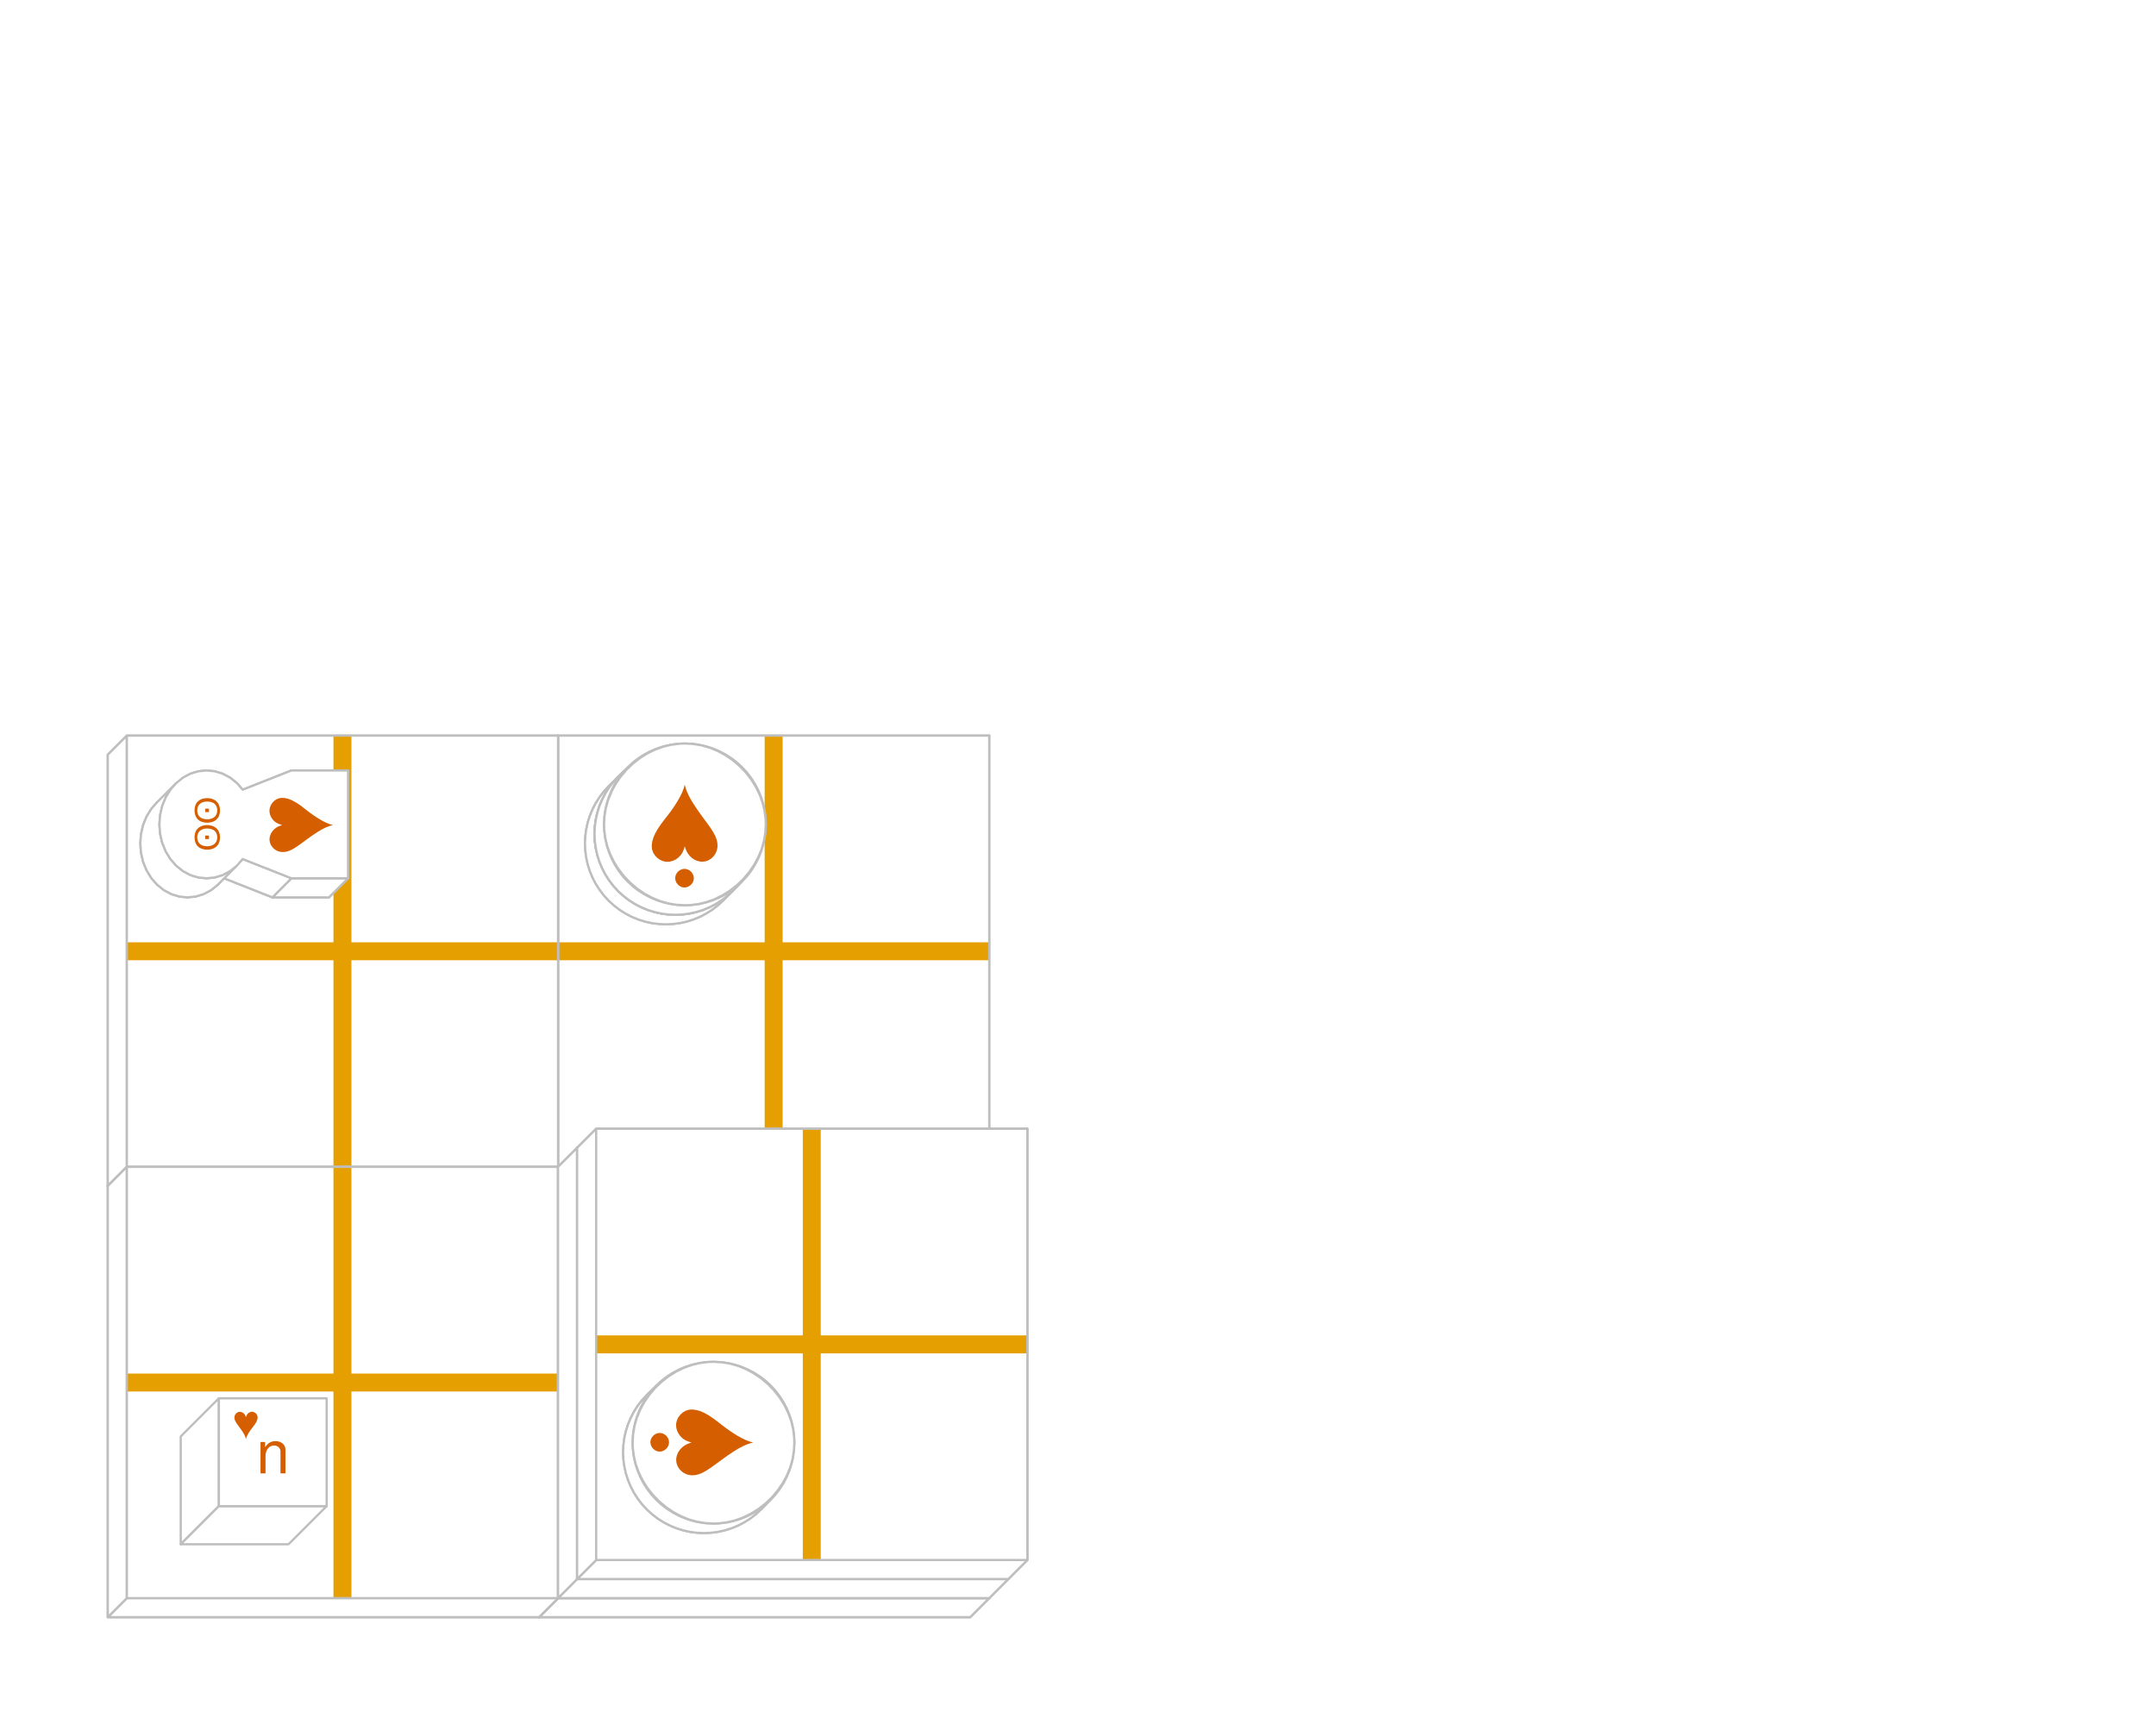 <?xml version='1.0' encoding='UTF-8' ?>
<svg xmlns='http://www.w3.org/2000/svg' xmlns:xlink='http://www.w3.org/1999/xlink' class='svglite' data-engine-version='2.0' width='720.00pt' height='576.00pt' viewBox='0 0 720.00 576.00'>
<defs>
  <style type='text/css'><![CDATA[
    .svglite line, .svglite polyline, .svglite polygon, .svglite path, .svglite rect, .svglite circle {
      fill: none;
      stroke: #000000;
      stroke-linecap: round;
      stroke-linejoin: round;
      stroke-miterlimit: 10.00;
    }
  ]]></style>
</defs>
<rect width='100%' height='100%' style='stroke: none; fill: #FFFFFF;'/>
<defs>
  <clipPath id='cpMC4wMHw3MjAuMDB8MC4wMHw1NzYuMDA='>
    <rect x='0.00' y='0.00' width='720.00' height='576.00' />
  </clipPath>
</defs>
<g clip-path='url(#cpMC4wMHw3MjAuMDB8MC4wMHw1NzYuMDA=)'>
<polygon points='324.00,252.00 324.00,396.00 180.00,396.00 180.00,252.00 ' style='stroke-width: 0.75; stroke: #BEBEBE; fill: #FFFFFF;' />
<polygon points='324.00,252.00 324.00,396.00 330.36,389.64 330.36,245.64 ' style='stroke-width: 0.75; stroke: #BEBEBE; fill: #FFFFFF;' />
<polygon points='180.00,252.00 324.00,252.00 330.36,245.64 186.36,245.64 ' style='stroke-width: 0.75; stroke: #BEBEBE; fill: #FFFFFF;' />
<polygon points='324.00,396.00 180.00,396.00 186.36,389.64 330.36,389.64 ' style='stroke-width: 0.75; stroke: #BEBEBE; fill: #FFFFFF;' />
<polygon points='180.00,396.00 180.00,252.00 186.36,245.64 186.36,389.64 ' style='stroke-width: 0.75; stroke: #BEBEBE; fill: #FFFFFF;' />
<rect x='186.36' y='245.64' width='144.00' height='144.00' style='stroke-width: 0.75; stroke: none; fill: #FFFFFF;' />
<polygon points='258.36,389.64 258.36,245.64 ' style='stroke-width: 6.00; stroke: none; stroke-linecap: butt; fill: none;' />
<polyline points='258.36,389.64 258.36,245.64 ' style='stroke-width: 6.00; stroke: #E69F00; stroke-linecap: butt;' />
<polygon points='186.36,317.64 330.36,317.64 ' style='stroke-width: 6.00; stroke: none; stroke-linecap: butt; fill: none;' />
<polyline points='186.36,317.64 330.36,317.64 ' style='stroke-width: 6.00; stroke: #E69F00; stroke-linecap: butt;' />
<polygon points='186.36,389.64 330.36,389.64 330.36,245.64 186.36,245.64 ' style='stroke-width: 0.75; stroke: none; fill: none;' />
<polyline points='186.36,389.64 330.36,389.64 330.36,245.64 186.36,245.64 186.36,389.64 ' style='stroke-width: 0.75; stroke: #BEBEBE;' />
<polygon points='180.00,252.00 180.00,396.00 36.00,396.00 36.00,252.00 ' style='stroke-width: 0.75; stroke: #BEBEBE; fill: #FFFFFF;' />
<polygon points='180.00,252.00 180.00,396.00 186.36,389.64 186.36,245.64 ' style='stroke-width: 0.75; stroke: #BEBEBE; fill: #FFFFFF;' />
<polygon points='36.00,252.00 180.00,252.00 186.36,245.64 42.36,245.64 ' style='stroke-width: 0.75; stroke: #BEBEBE; fill: #FFFFFF;' />
<polygon points='180.00,396.00 36.00,396.00 42.36,389.64 186.36,389.64 ' style='stroke-width: 0.75; stroke: #BEBEBE; fill: #FFFFFF;' />
<polygon points='36.00,396.00 36.00,252.00 42.36,245.64 42.36,389.64 ' style='stroke-width: 0.75; stroke: #BEBEBE; fill: #FFFFFF;' />
<rect x='42.36' y='245.64' width='144.00' height='144.00' style='stroke-width: 0.75; stroke: none; fill: #FFFFFF;' />
<polygon points='114.36,389.64 114.36,245.64 ' style='stroke-width: 6.00; stroke: none; stroke-linecap: butt; fill: none;' />
<polyline points='114.36,389.64 114.36,245.64 ' style='stroke-width: 6.00; stroke: #E69F00; stroke-linecap: butt;' />
<polygon points='42.36,317.64 186.36,317.64 ' style='stroke-width: 6.00; stroke: none; stroke-linecap: butt; fill: none;' />
<polyline points='42.36,317.64 186.36,317.64 ' style='stroke-width: 6.00; stroke: #E69F00; stroke-linecap: butt;' />
<polygon points='42.36,389.64 186.36,389.64 186.36,245.64 42.36,245.64 ' style='stroke-width: 0.75; stroke: none; fill: none;' />
<polyline points='42.36,389.64 186.36,389.64 186.36,245.64 42.36,245.64 42.36,389.64 ' style='stroke-width: 0.75; stroke: #BEBEBE;' />
<polygon points='324.00,396.00 324.00,540.00 180.00,540.00 180.00,396.00 ' style='stroke-width: 0.75; stroke: #BEBEBE; fill: #FFFFFF;' />
<polygon points='324.00,396.00 324.00,540.00 330.36,533.64 330.36,389.64 ' style='stroke-width: 0.75; stroke: #BEBEBE; fill: #FFFFFF;' />
<polygon points='180.00,396.00 324.00,396.00 330.36,389.64 186.36,389.64 ' style='stroke-width: 0.75; stroke: #BEBEBE; fill: #FFFFFF;' />
<polygon points='324.00,540.00 180.00,540.00 186.36,533.64 330.36,533.64 ' style='stroke-width: 0.75; stroke: #BEBEBE; fill: #FFFFFF;' />
<polygon points='180.00,540.00 180.00,396.00 186.36,389.64 186.36,533.64 ' style='stroke-width: 0.75; stroke: #BEBEBE; fill: #FFFFFF;' />
<rect x='186.36' y='389.64' width='144.00' height='144.00' style='stroke-width: 0.75; stroke: none; fill: #FFFFFF;' />
<polygon points='258.36,533.64 258.36,389.64 ' style='stroke-width: 6.00; stroke: none; stroke-linecap: butt; fill: none;' />
<polyline points='258.36,533.64 258.36,389.64 ' style='stroke-width: 6.00; stroke: #E69F00; stroke-linecap: butt;' />
<polygon points='186.36,461.64 330.36,461.64 ' style='stroke-width: 6.00; stroke: none; stroke-linecap: butt; fill: none;' />
<polyline points='186.36,461.64 330.36,461.64 ' style='stroke-width: 6.00; stroke: #E69F00; stroke-linecap: butt;' />
<polygon points='186.36,533.64 330.36,533.64 330.36,389.64 186.36,389.64 ' style='stroke-width: 0.75; stroke: none; fill: none;' />
<polyline points='186.36,533.64 330.36,533.64 330.36,389.64 186.36,389.64 186.36,533.64 ' style='stroke-width: 0.75; stroke: #BEBEBE;' />
<polygon points='180.00,396.00 180.00,540.00 36.00,540.00 36.00,396.00 ' style='stroke-width: 0.75; stroke: #BEBEBE; fill: #FFFFFF;' />
<polygon points='180.00,396.00 180.00,540.00 186.36,533.64 186.36,389.64 ' style='stroke-width: 0.75; stroke: #BEBEBE; fill: #FFFFFF;' />
<polygon points='36.00,396.00 180.00,396.00 186.36,389.64 42.36,389.64 ' style='stroke-width: 0.75; stroke: #BEBEBE; fill: #FFFFFF;' />
<polygon points='180.00,540.00 36.00,540.00 42.36,533.64 186.36,533.64 ' style='stroke-width: 0.75; stroke: #BEBEBE; fill: #FFFFFF;' />
<polygon points='36.00,540.00 36.00,396.00 42.36,389.64 42.36,533.64 ' style='stroke-width: 0.75; stroke: #BEBEBE; fill: #FFFFFF;' />
<rect x='42.36' y='389.64' width='144.00' height='144.00' style='stroke-width: 0.75; stroke: none; fill: #FFFFFF;' />
<polygon points='114.36,533.64 114.36,389.64 ' style='stroke-width: 6.00; stroke: none; stroke-linecap: butt; fill: none;' />
<polyline points='114.36,533.64 114.36,389.64 ' style='stroke-width: 6.00; stroke: #E69F00; stroke-linecap: butt;' />
<polygon points='42.36,461.64 186.36,461.64 ' style='stroke-width: 6.00; stroke: none; stroke-linecap: butt; fill: none;' />
<polyline points='42.36,461.64 186.36,461.64 ' style='stroke-width: 6.00; stroke: #E69F00; stroke-linecap: butt;' />
<polygon points='42.36,533.64 186.36,533.64 186.36,389.64 42.36,389.64 ' style='stroke-width: 0.75; stroke: none; fill: none;' />
<polyline points='42.36,533.64 186.36,533.64 186.36,389.64 42.36,389.64 42.36,533.64 ' style='stroke-width: 0.75; stroke: #BEBEBE;' />
<polygon points='330.36,389.64 330.36,533.64 186.36,533.64 186.36,389.64 ' style='stroke-width: 0.75; stroke: #BEBEBE; fill: #FFFFFF;' />
<polygon points='330.36,389.64 330.36,533.64 336.73,527.27 336.73,383.27 ' style='stroke-width: 0.75; stroke: #BEBEBE; fill: #FFFFFF;' />
<polygon points='186.36,389.64 330.36,389.64 336.73,383.27 192.73,383.27 ' style='stroke-width: 0.75; stroke: #BEBEBE; fill: #FFFFFF;' />
<polygon points='330.36,533.64 186.36,533.64 192.73,527.27 336.73,527.27 ' style='stroke-width: 0.75; stroke: #BEBEBE; fill: #FFFFFF;' />
<polygon points='186.36,533.64 186.36,389.64 192.73,383.27 192.73,527.27 ' style='stroke-width: 0.75; stroke: #BEBEBE; fill: #FFFFFF;' />
<rect x='192.73' y='383.27' width='144.00' height='144.00' style='stroke-width: 0.75; stroke: none; fill: #FFFFFF;' />
<polygon points='264.73,527.27 264.73,383.27 ' style='stroke-width: 6.00; stroke: none; stroke-linecap: butt; fill: none;' />
<polyline points='264.73,527.27 264.73,383.27 ' style='stroke-width: 6.00; stroke: #E69F00; stroke-linecap: butt;' />
<polygon points='192.73,455.27 336.73,455.27 ' style='stroke-width: 6.00; stroke: none; stroke-linecap: butt; fill: none;' />
<polyline points='192.73,455.27 336.73,455.27 ' style='stroke-width: 6.00; stroke: #E69F00; stroke-linecap: butt;' />
<polygon points='192.73,527.27 336.73,527.27 336.73,383.27 192.73,383.27 ' style='stroke-width: 0.75; stroke: none; fill: none;' />
<polyline points='192.73,527.27 336.73,527.27 336.73,383.27 192.73,383.27 192.73,527.27 ' style='stroke-width: 0.75; stroke: #BEBEBE;' />
<polygon points='336.73,383.27 336.73,527.27 192.73,527.27 192.73,383.27 ' style='stroke-width: 0.75; stroke: #BEBEBE; fill: #FFFFFF;' />
<polygon points='336.73,383.27 336.73,527.27 343.09,520.91 343.09,376.91 ' style='stroke-width: 0.75; stroke: #BEBEBE; fill: #FFFFFF;' />
<polygon points='192.73,383.27 336.73,383.27 343.09,376.91 199.09,376.91 ' style='stroke-width: 0.75; stroke: #BEBEBE; fill: #FFFFFF;' />
<polygon points='336.73,527.27 192.73,527.27 199.09,520.91 343.09,520.91 ' style='stroke-width: 0.75; stroke: #BEBEBE; fill: #FFFFFF;' />
<polygon points='192.73,527.27 192.73,383.27 199.09,376.91 199.09,520.91 ' style='stroke-width: 0.75; stroke: #BEBEBE; fill: #FFFFFF;' />
<rect x='199.09' y='376.91' width='144.00' height='144.00' style='stroke-width: 0.75; stroke: none; fill: #FFFFFF;' />
<polygon points='271.09,520.91 271.09,376.91 ' style='stroke-width: 6.00; stroke: none; stroke-linecap: butt; fill: none;' />
<polyline points='271.09,520.91 271.09,376.91 ' style='stroke-width: 6.00; stroke: #E69F00; stroke-linecap: butt;' />
<polygon points='199.09,448.91 343.09,448.91 ' style='stroke-width: 6.00; stroke: none; stroke-linecap: butt; fill: none;' />
<polyline points='199.09,448.91 343.09,448.91 ' style='stroke-width: 6.00; stroke: #E69F00; stroke-linecap: butt;' />
<polygon points='199.09,520.91 343.09,520.91 343.09,376.91 199.09,376.91 ' style='stroke-width: 0.75; stroke: none; fill: none;' />
<polyline points='199.09,520.91 343.09,520.91 343.09,376.91 199.09,376.91 199.09,520.91 ' style='stroke-width: 0.75; stroke: #BEBEBE;' />
<polygon points='73.09,466.91 60.36,479.64 60.36,515.64 73.09,502.91 ' style='stroke-width: 0.75; stroke: #BEBEBE; fill: #FFFFFF;' />
<polygon points='109.09,502.91 73.09,502.91 60.36,515.64 96.36,515.64 ' style='stroke-width: 0.75; stroke: #BEBEBE; fill: #FFFFFF;' />
<rect x='73.09' y='466.91' width='36.00' height='36.00' style='stroke-width: 0.75; stroke: none; fill: #FFFFFF;' />
<polygon points='87.00,481.50 87.00,491.99 88.67,491.99 88.67,486.21 88.67,486.21 88.73,485.44 88.90,484.71 89.20,484.06 89.62,483.50 90.12,483.07 90.69,482.80 91.29,482.68 91.51,482.68 91.51,482.68 92.04,482.73 92.53,482.89 92.97,483.16 93.31,483.53 93.54,483.97 93.66,484.46 93.67,484.72 93.67,491.99 95.33,491.99 95.33,484.07 95.33,484.07 95.26,483.44 95.05,482.85 94.70,482.31 94.20,481.86 93.61,481.52 92.94,481.30 92.22,481.21 92.01,481.21 92.01,481.21 91.21,481.27 90.44,481.50 89.73,481.91 89.11,482.48 88.58,483.19 88.53,483.27 88.53,481.50 ' style='stroke-width: 0.75; stroke: none; fill: #D55E00;' />
<polyline points='87.00,481.50 87.00,491.99 88.67,491.99 88.67,486.21 88.67,486.21 88.73,485.44 88.90,484.71 89.20,484.06 89.62,483.50 90.12,483.07 90.69,482.80 91.29,482.68 91.51,482.68 91.51,482.68 92.04,482.73 92.53,482.89 92.97,483.16 93.31,483.53 93.54,483.97 93.66,484.46 93.67,484.72 93.67,491.99 95.33,491.99 95.33,484.07 95.33,484.07 95.26,483.44 95.05,482.85 94.70,482.31 94.20,481.86 93.61,481.52 92.94,481.30 92.22,481.21 92.01,481.21 92.01,481.21 91.21,481.27 90.44,481.50 89.73,481.91 89.11,482.48 88.58,483.19 88.53,483.27 88.53,481.50 87.00,481.50 ' style='stroke-width: 0.75; stroke: none;' />
<polygon points='82.14,480.50 82.14,480.50 82.33,479.86 82.68,479.12 83.17,478.26 83.79,477.36 84.50,476.44 84.50,476.44 85.06,475.68 85.51,474.98 85.82,474.32 85.98,473.75 86.03,473.22 86.03,473.22 85.95,472.71 85.70,472.23 85.32,471.82 84.84,471.54 84.33,471.41 84.19,471.41 84.19,471.41 83.87,471.43 83.53,471.52 83.21,471.68 82.92,471.88 82.69,472.11 82.69,472.11 82.55,472.28 82.43,472.48 82.32,472.70 82.22,472.96 82.14,473.23 82.14,473.23 82.06,473.01 81.99,472.81 81.91,472.64 81.84,472.49 81.76,472.37 81.76,472.37 81.51,472.06 81.20,471.79 80.83,471.58 80.46,471.46 80.09,471.42 80.09,471.42 79.58,471.50 79.10,471.74 78.69,472.13 78.41,472.61 78.29,473.14 78.28,473.30 78.28,473.30 78.31,473.73 78.44,474.20 78.68,474.73 79.06,475.33 79.55,476.02 79.55,476.02 80.42,477.21 81.11,478.23 81.61,479.10 81.93,479.83 82.14,480.50 ' style='stroke-width: 0.75; stroke: none; fill: #D55E00;' />
<polyline points='82.14,480.50 82.14,480.50 82.33,479.86 82.68,479.12 83.17,478.26 83.79,477.36 84.50,476.44 84.50,476.44 85.06,475.68 85.51,474.98 85.82,474.32 85.98,473.75 86.03,473.22 86.03,473.22 85.95,472.71 85.70,472.23 85.32,471.82 84.84,471.54 84.33,471.41 84.19,471.41 84.19,471.41 83.87,471.43 83.53,471.52 83.21,471.68 82.92,471.88 82.69,472.11 82.69,472.11 82.55,472.28 82.43,472.48 82.32,472.70 82.22,472.96 82.14,473.23 82.14,473.23 82.06,473.01 81.99,472.81 81.91,472.64 81.84,472.49 81.76,472.37 81.76,472.37 81.51,472.06 81.20,471.79 80.83,471.58 80.46,471.46 80.09,471.42 80.09,471.42 79.58,471.50 79.10,471.74 78.69,472.13 78.41,472.61 78.29,473.14 78.28,473.30 78.28,473.30 78.31,473.73 78.44,474.20 78.68,474.73 79.06,475.33 79.55,476.02 79.55,476.02 80.42,477.21 81.11,478.23 81.61,479.10 81.93,479.83 82.14,480.50 82.14,480.50 ' style='stroke-width: 0.75; stroke: none;' />
<polygon points='73.09,502.91 109.09,502.91 109.09,466.91 73.09,466.91 ' style='stroke-width: 0.75; stroke: none; fill: none;' />
<polyline points='73.09,502.91 109.09,502.91 109.09,466.91 73.09,466.91 73.09,502.91 ' style='stroke-width: 0.75; stroke: #BEBEBE;' />
<polygon points='109.86,263.64 90.96,263.64 74.68,270.07 72.74,267.85 70.49,266.05 68.00,264.72 65.35,263.91 62.61,263.64 59.88,263.91 57.23,264.72 54.74,266.05 52.49,267.85 50.55,270.07 48.97,272.64 47.81,275.48 47.10,278.51 46.86,281.64 47.10,284.76 47.81,287.79 48.97,290.64 50.55,293.21 52.49,295.42 54.74,297.22 57.23,298.55 59.88,299.36 62.61,299.64 65.35,299.36 68.00,298.55 70.49,297.22 72.74,295.42 74.68,293.21 90.96,299.64 109.86,299.64 ' style='stroke-width: 0.75; stroke: #BEBEBE; fill: #FFFFFF;' />
<polygon points='116.23,257.27 97.33,257.27 90.96,263.64 109.86,263.64 ' style='stroke-width: 0.75; stroke: #BEBEBE; fill: #FFFFFF;' />
<polygon points='116.23,293.27 116.23,257.27 109.86,263.64 109.86,299.64 ' style='stroke-width: 0.75; stroke: #BEBEBE; fill: #FFFFFF;' />
<polygon points='97.33,257.27 81.04,263.70 74.68,270.07 90.96,263.64 ' style='stroke-width: 0.75; stroke: #BEBEBE; fill: #FFFFFF;' />
<polygon points='97.33,293.27 116.23,293.27 109.86,299.64 90.96,299.64 ' style='stroke-width: 0.75; stroke: #BEBEBE; fill: #FFFFFF;' />
<polygon points='81.04,286.84 97.33,293.27 90.96,299.64 74.68,293.21 ' style='stroke-width: 0.75; stroke: #BEBEBE; fill: #FFFFFF;' />
<polygon points='81.04,263.70 79.10,261.48 76.85,259.68 74.36,258.36 71.71,257.55 68.98,257.27 66.24,257.55 63.59,258.36 61.10,259.68 54.74,266.05 57.23,264.72 59.88,263.91 62.61,263.64 65.35,263.91 68.00,264.72 70.49,266.05 72.74,267.85 74.68,270.07 ' style='stroke-width: 0.75; stroke: #BEBEBE; fill: #FFFFFF;' />
<polygon points='81.04,286.84 74.68,293.21 ' style='stroke-width: 0.75; stroke: #BEBEBE; fill: #FFFFFF;' />
<polygon points='58.85,261.48 56.91,263.70 55.34,266.27 54.18,269.12 53.47,272.15 53.23,275.27 53.47,278.40 54.18,281.43 55.34,284.27 56.91,286.84 58.85,289.06 61.10,290.86 63.59,292.19 66.24,293.00 68.98,293.27 71.71,293.00 74.36,292.19 76.85,290.86 79.10,289.06 72.74,295.42 70.49,297.22 68.00,298.55 65.35,299.36 62.61,299.64 59.88,299.36 57.23,298.55 54.74,297.22 52.49,295.42 50.55,293.21 48.97,290.64 47.81,287.79 47.10,284.76 46.86,281.64 47.10,278.51 47.81,275.48 48.97,272.64 50.55,270.07 52.49,267.85 ' style='stroke-width: 0.75; stroke: #BEBEBE; fill: #FFFFFF;' />
<polygon points='116.23,257.27 97.33,257.27 81.04,263.70 79.10,261.48 76.85,259.68 74.36,258.36 71.71,257.55 68.98,257.27 66.24,257.55 63.59,258.36 61.10,259.68 58.85,261.48 56.91,263.70 55.34,266.27 54.18,269.12 53.47,272.15 53.23,275.27 53.47,278.40 54.18,281.43 55.34,284.27 56.91,286.84 58.85,289.06 61.10,290.86 63.59,292.19 66.24,293.00 68.98,293.27 71.71,293.00 74.36,292.19 76.85,290.86 79.10,289.06 81.04,286.84 97.33,293.27 116.23,293.27 ' style='stroke-width: 0.75; stroke: none; fill: #FFFFFF;' />
<polyline points='116.23,257.27 97.33,257.27 81.04,263.70 79.10,261.48 76.85,259.68 74.36,258.36 71.71,257.55 68.98,257.27 66.24,257.55 63.59,258.36 61.10,259.68 58.85,261.48 56.91,263.70 55.34,266.27 54.18,269.12 53.47,272.15 53.23,275.27 53.47,278.40 54.18,281.43 55.34,284.27 56.91,286.84 58.85,289.06 61.10,290.86 63.59,292.19 66.24,293.00 68.98,293.27 71.71,293.00 74.36,292.19 76.85,290.86 79.10,289.06 81.04,286.84 97.33,293.27 116.23,293.27 116.23,257.27 ' style='stroke-width: 0.75; stroke: none;' />
<polygon points='111.17,275.49 111.17,275.49 110.11,275.19 108.91,274.71 107.55,274.02 106.06,273.14 104.50,272.10 102.92,270.95 101.70,269.99 101.70,269.99 100.20,268.85 98.78,267.92 97.45,267.20 96.22,266.72 95.12,266.47 94.20,266.41 94.20,266.41 93.31,266.52 92.44,266.84 91.62,267.37 90.93,268.09 90.41,268.92 90.09,269.80 89.98,270.71 89.98,270.73 89.98,270.73 90.05,271.47 90.26,272.24 90.61,273.00 91.08,273.67 91.62,274.23 91.62,274.23 92.02,274.53 92.47,274.81 92.99,275.06 93.58,275.29 94.23,275.49 94.23,275.49 93.72,275.67 93.25,275.84 92.84,276.02 92.50,276.20 92.22,276.38 92.22,276.38 91.54,276.92 90.93,277.59 90.45,278.38 90.14,279.21 90.01,280.02 90.00,280.27 90.00,280.27 90.10,281.18 90.42,282.05 90.95,282.87 91.66,283.56 92.50,284.08 93.41,284.40 94.36,284.51 94.41,284.51 94.41,284.51 95.34,284.44 96.33,284.19 97.44,283.71 98.70,282.97 100.11,282.00 100.73,281.55 100.73,281.55 102.76,280.06 104.55,278.80 106.16,277.74 107.59,276.90 108.85,276.28 109.98,275.84 111.07,275.52 111.17,275.49 ' style='stroke-width: 0.75; stroke: none; fill: #D55E00;' />
<polyline points='111.17,275.49 111.17,275.49 110.11,275.19 108.91,274.71 107.55,274.02 106.06,273.14 104.50,272.10 102.92,270.95 101.70,269.99 101.70,269.99 100.20,268.85 98.78,267.92 97.45,267.20 96.22,266.72 95.12,266.47 94.20,266.41 94.20,266.41 93.31,266.52 92.44,266.84 91.62,267.37 90.93,268.09 90.41,268.92 90.09,269.80 89.98,270.71 89.98,270.73 89.98,270.73 90.05,271.47 90.26,272.24 90.61,273.00 91.08,273.67 91.62,274.23 91.62,274.23 92.02,274.53 92.47,274.81 92.99,275.06 93.58,275.29 94.23,275.49 94.23,275.49 93.72,275.67 93.25,275.84 92.84,276.02 92.50,276.20 92.22,276.38 92.22,276.38 91.54,276.92 90.93,277.59 90.45,278.38 90.14,279.21 90.01,280.02 90.00,280.27 90.00,280.27 90.10,281.18 90.42,282.05 90.95,282.87 91.66,283.56 92.50,284.08 93.41,284.40 94.36,284.51 94.41,284.51 94.41,284.51 95.34,284.44 96.33,284.19 97.44,283.71 98.70,282.97 100.11,282.00 100.73,281.55 100.73,281.55 102.76,280.06 104.55,278.80 106.16,277.74 107.59,276.90 108.85,276.28 109.98,275.84 111.07,275.52 111.17,275.49 111.17,275.49 ' style='stroke-width: 0.75; stroke: none;' />
<path d='M 69.17 275.51 L 69.17 275.51 L 69.65 275.53 L 70.14 275.59 L 70.63 275.70 L 71.07 275.84 L 71.45 276.01 L 71.45 276.01 L 71.80 276.21 L 72.14 276.47 L 72.46 276.77 L 72.74 277.10 L 72.95 277.43 L 72.95 277.43 L 73.12 277.79 L 73.27 278.21 L 73.38 278.68 L 73.45 279.15 L 73.47 279.62 L 73.47 279.62 L 73.45 280.08 L 73.38 280.55 L 73.27 281.02 L 73.12 281.44 L 72.95 281.80 L 72.95 281.80 L 72.74 282.13 L 72.46 282.46 L 72.14 282.77 L 71.80 283.02 L 71.45 283.23 L 71.45 283.23 L 71.07 283.39 L 70.63 283.53 L 70.15 283.63 L 69.65 283.69 L 69.17 283.71 L 69.17 283.71 L 68.46 283.67 L 67.76 283.53 L 67.10 283.30 L 66.54 283.00 L 66.09 282.63 L 66.09 282.63 L 65.71 282.19 L 65.39 281.64 L 65.15 280.99 L 65.01 280.30 L 64.97 279.60 L 64.97 279.60 L 64.99 279.14 L 65.05 278.66 L 65.16 278.19 L 65.30 277.77 L 65.47 277.41 L 65.47 277.41 L 65.67 277.08 L 65.93 276.76 L 66.25 276.46 L 66.58 276.21 L 66.92 276.01 L 66.92 276.01 L 67.29 275.84 L 67.72 275.70 L 68.21 275.59 L 68.70 275.53 L 69.17 275.51 ZM 69.17 276.65 L 69.17 276.65 L 68.62 276.68 L 68.07 276.77 L 67.56 276.94 L 67.12 277.16 L 66.76 277.43 L 66.76 277.43 L 66.46 277.74 L 66.21 278.13 L 66.02 278.60 L 65.91 279.10 L 65.87 279.60 L 65.87 279.60 L 65.91 280.11 L 66.01 280.61 L 66.20 281.09 L 66.45 281.49 L 66.75 281.80 L 66.75 281.80 L 67.10 282.06 L 67.54 282.28 L 68.06 282.44 L 68.61 282.54 L 69.17 282.57 L 69.17 282.57 L 69.73 282.54 L 70.29 282.44 L 70.82 282.28 L 71.27 282.05 L 71.64 281.79 L 71.64 281.79 L 71.94 281.47 L 72.20 281.08 L 72.40 280.61 L 72.51 280.12 L 72.54 279.62 L 72.54 279.62 L 72.51 279.10 L 72.40 278.60 L 72.22 278.12 L 71.97 277.73 L 71.67 277.41 L 71.67 277.41 L 71.31 277.15 L 70.85 276.94 L 70.32 276.77 L 69.75 276.68 L 69.17 276.65 ZM 69.79 280.16 L 68.51 280.16 L 68.51 279.02 L 69.79 279.02 Z' style='fill-rule: nonzero; fill: #D55E00; stroke-width: 0.75; stroke: none;' />
<polyline points='69.17,275.51 69.17,275.51 69.65,275.53 70.14,275.59 70.63,275.70 71.07,275.84 71.45,276.01 71.45,276.01 71.80,276.21 72.14,276.47 72.46,276.77 72.74,277.10 72.95,277.43 72.95,277.43 73.12,277.79 73.27,278.21 73.38,278.68 73.45,279.15 73.47,279.62 73.47,279.62 73.45,280.08 73.38,280.55 73.27,281.02 73.12,281.44 72.95,281.80 72.95,281.80 72.74,282.13 72.46,282.46 72.14,282.77 71.80,283.02 71.45,283.23 71.45,283.23 71.07,283.39 70.63,283.53 70.15,283.63 69.65,283.69 69.17,283.71 69.17,283.71 68.46,283.67 67.76,283.53 67.10,283.30 66.54,283.00 66.09,282.63 66.09,282.63 65.71,282.19 65.39,281.64 65.15,280.99 65.01,280.30 64.97,279.60 64.97,279.60 64.99,279.14 65.05,278.66 65.16,278.19 65.30,277.77 65.47,277.41 65.47,277.41 65.67,277.08 65.93,276.76 66.25,276.46 66.58,276.21 66.92,276.01 66.92,276.01 67.29,275.84 67.72,275.70 68.21,275.59 68.70,275.53 69.17,275.51 69.17,275.51 ' style='stroke-width: 0.75; stroke: none;' />
<polyline points='69.17,276.65 69.17,276.65 68.62,276.68 68.07,276.77 67.56,276.94 67.12,277.16 66.76,277.43 66.76,277.43 66.46,277.74 66.21,278.13 66.02,278.60 65.91,279.10 65.87,279.60 65.87,279.60 65.91,280.11 66.01,280.61 66.20,281.09 66.45,281.49 66.75,281.80 66.75,281.80 67.10,282.06 67.54,282.28 68.06,282.44 68.61,282.54 69.17,282.57 69.17,282.57 69.73,282.54 70.29,282.44 70.82,282.28 71.27,282.05 71.64,281.79 71.64,281.79 71.94,281.47 72.20,281.08 72.40,280.61 72.51,280.12 72.54,279.62 72.54,279.62 72.51,279.10 72.40,278.60 72.22,278.12 71.97,277.73 71.67,277.41 71.67,277.41 71.31,277.15 70.85,276.94 70.32,276.77 69.75,276.68 69.17,276.65 69.17,276.65 ' style='stroke-width: 0.75; stroke: none;' />
<polyline points='69.79,280.16 68.51,280.16 68.51,279.02 69.79,279.02 69.79,280.16 ' style='stroke-width: 0.75; stroke: none;' />
<path d='M 69.17 266.51 L 69.17 266.51 L 69.65 266.53 L 70.14 266.59 L 70.63 266.70 L 71.07 266.84 L 71.45 267.01 L 71.45 267.01 L 71.80 267.21 L 72.14 267.47 L 72.46 267.77 L 72.74 268.10 L 72.95 268.43 L 72.95 268.43 L 73.12 268.79 L 73.27 269.21 L 73.38 269.68 L 73.45 270.15 L 73.47 270.62 L 73.47 270.62 L 73.45 271.08 L 73.38 271.55 L 73.27 272.02 L 73.12 272.44 L 72.95 272.80 L 72.95 272.80 L 72.74 273.13 L 72.46 273.46 L 72.14 273.77 L 71.80 274.02 L 71.45 274.23 L 71.45 274.23 L 71.07 274.39 L 70.63 274.53 L 70.15 274.63 L 69.65 274.69 L 69.17 274.71 L 69.17 274.71 L 68.46 274.67 L 67.76 274.53 L 67.10 274.30 L 66.54 274.00 L 66.09 273.63 L 66.09 273.63 L 65.71 273.19 L 65.39 272.64 L 65.15 271.99 L 65.01 271.30 L 64.97 270.60 L 64.97 270.60 L 64.99 270.14 L 65.05 269.66 L 65.16 269.19 L 65.30 268.77 L 65.47 268.41 L 65.47 268.41 L 65.67 268.08 L 65.93 267.76 L 66.25 267.46 L 66.58 267.21 L 66.92 267.01 L 66.92 267.01 L 67.29 266.84 L 67.72 266.70 L 68.21 266.59 L 68.70 266.53 L 69.17 266.51 ZM 69.17 267.65 L 69.17 267.65 L 68.62 267.68 L 68.07 267.77 L 67.56 267.94 L 67.12 268.16 L 66.76 268.43 L 66.76 268.43 L 66.46 268.74 L 66.21 269.13 L 66.02 269.60 L 65.91 270.10 L 65.87 270.60 L 65.87 270.60 L 65.91 271.11 L 66.01 271.61 L 66.20 272.09 L 66.45 272.49 L 66.75 272.80 L 66.75 272.80 L 67.10 273.06 L 67.54 273.28 L 68.06 273.44 L 68.61 273.54 L 69.17 273.57 L 69.17 273.57 L 69.73 273.54 L 70.29 273.44 L 70.82 273.28 L 71.27 273.05 L 71.64 272.79 L 71.64 272.79 L 71.94 272.47 L 72.20 272.08 L 72.40 271.61 L 72.51 271.12 L 72.54 270.62 L 72.54 270.62 L 72.51 270.10 L 72.40 269.60 L 72.22 269.12 L 71.97 268.73 L 71.67 268.41 L 71.67 268.41 L 71.31 268.15 L 70.85 267.94 L 70.32 267.77 L 69.75 267.68 L 69.17 267.65 ZM 69.79 271.16 L 68.51 271.16 L 68.51 270.02 L 69.79 270.02 Z' style='fill-rule: nonzero; fill: #D55E00; stroke-width: 0.75; stroke: none;' />
<polyline points='69.17,266.51 69.17,266.51 69.65,266.53 70.14,266.59 70.63,266.70 71.07,266.84 71.45,267.01 71.45,267.01 71.80,267.21 72.14,267.47 72.46,267.77 72.74,268.10 72.95,268.43 72.95,268.43 73.12,268.79 73.27,269.21 73.38,269.68 73.45,270.15 73.47,270.62 73.47,270.62 73.45,271.08 73.38,271.55 73.27,272.02 73.12,272.44 72.95,272.80 72.95,272.80 72.74,273.13 72.46,273.46 72.14,273.77 71.80,274.02 71.45,274.23 71.45,274.23 71.07,274.39 70.63,274.53 70.15,274.63 69.65,274.69 69.17,274.71 69.17,274.71 68.46,274.67 67.76,274.53 67.10,274.30 66.54,274.00 66.09,273.63 66.09,273.63 65.71,273.19 65.39,272.64 65.15,271.99 65.01,271.30 64.97,270.60 64.97,270.60 64.99,270.14 65.05,269.66 65.16,269.19 65.30,268.77 65.47,268.41 65.47,268.41 65.67,268.08 65.93,267.76 66.25,267.46 66.58,267.21 66.92,267.01 66.92,267.01 67.29,266.84 67.72,266.70 68.21,266.59 68.70,266.53 69.17,266.51 69.17,266.51 ' style='stroke-width: 0.75; stroke: none;' />
<polyline points='69.17,267.65 69.17,267.65 68.62,267.68 68.07,267.77 67.56,267.94 67.12,268.16 66.76,268.43 66.76,268.43 66.46,268.74 66.21,269.13 66.02,269.60 65.91,270.10 65.87,270.60 65.87,270.60 65.91,271.11 66.01,271.61 66.20,272.09 66.45,272.49 66.75,272.80 66.75,272.80 67.10,273.06 67.54,273.28 68.06,273.44 68.61,273.54 69.17,273.57 69.17,273.57 69.73,273.54 70.29,273.44 70.82,273.28 71.27,273.05 71.64,272.79 71.64,272.79 71.94,272.47 72.20,272.08 72.40,271.61 72.51,271.12 72.54,270.62 72.54,270.62 72.51,270.10 72.40,269.60 72.22,269.12 71.97,268.73 71.67,268.41 71.67,268.41 71.31,268.15 70.85,267.94 70.32,267.77 69.75,267.68 69.17,267.65 69.17,267.65 ' style='stroke-width: 0.75; stroke: none;' />
<polyline points='69.79,271.16 68.51,271.16 68.51,270.02 69.79,270.02 69.79,271.16 ' style='stroke-width: 0.75; stroke: none;' />
<polygon points='116.23,257.27 97.33,257.27 81.04,263.70 79.10,261.48 76.85,259.68 74.36,258.36 71.71,257.55 68.98,257.27 66.24,257.55 63.59,258.36 61.10,259.68 58.85,261.48 56.91,263.70 55.34,266.27 54.18,269.12 53.47,272.15 53.23,275.27 53.47,278.40 54.18,281.43 55.34,284.27 56.91,286.84 58.85,289.06 61.10,290.86 63.59,292.19 66.24,293.00 68.98,293.27 71.71,293.00 74.36,292.19 76.85,290.86 79.10,289.06 81.04,286.84 97.33,293.27 116.23,293.27 ' style='stroke-width: 0.75; stroke: none; fill: none;' />
<polyline points='116.23,257.27 97.33,257.27 81.04,263.70 79.10,261.48 76.85,259.68 74.36,258.36 71.71,257.55 68.98,257.27 66.24,257.55 63.59,258.36 61.10,259.68 58.85,261.48 56.91,263.70 55.34,266.27 54.18,269.12 53.47,272.15 53.23,275.27 53.47,278.40 54.18,281.43 55.34,284.27 56.91,286.84 58.85,289.06 61.10,290.86 63.59,292.19 66.24,293.00 68.98,293.27 71.71,293.00 74.36,292.19 76.85,290.86 79.10,289.06 81.04,286.84 97.33,293.27 116.23,293.27 116.23,257.27 ' style='stroke-width: 0.75; stroke: #BEBEBE;' />
<polygon points='222.36,308.64 224.72,308.53 227.05,308.23 229.35,307.72 231.60,307.01 233.77,306.11 235.86,305.02 237.85,303.75 239.72,302.32 241.46,300.73 243.05,298.99 244.48,297.12 245.75,295.14 246.83,293.05 247.74,290.87 248.44,288.62 248.95,286.32 249.26,283.99 249.36,281.64 249.26,279.28 248.95,276.95 248.44,274.65 247.74,272.40 246.83,270.23 245.75,268.14 244.48,266.15 243.05,264.28 241.46,262.54 239.72,260.95 237.85,259.52 235.86,258.25 233.77,257.17 231.60,256.26 229.35,255.56 227.05,255.05 224.72,254.74 222.36,254.64 220.01,254.74 217.68,255.05 215.38,255.56 213.13,256.26 210.95,257.17 208.86,258.25 206.88,259.52 205.01,260.95 203.27,262.54 201.68,264.28 200.25,266.15 198.98,268.14 197.89,270.23 196.99,272.40 196.28,274.65 195.77,276.95 195.47,279.28 195.36,281.64 195.47,283.99 195.77,286.32 196.28,288.62 196.99,290.87 197.89,293.05 198.98,295.14 200.25,297.12 201.68,298.99 203.27,300.73 205.01,302.32 206.88,303.75 208.86,305.02 210.95,306.11 213.13,307.01 215.38,307.72 217.68,308.23 220.01,308.53 ' style='stroke-width: 0.75; stroke: #BEBEBE; fill: #FFFFFF;' />
<polygon points='246.23,295.81 247.66,293.94 248.93,291.95 250.02,289.86 250.92,287.69 251.63,285.44 252.14,283.14 252.44,280.81 252.55,278.45 252.44,276.10 252.14,273.77 251.63,271.47 250.92,269.22 250.02,267.04 248.93,264.95 247.66,262.97 246.23,261.10 244.64,259.36 242.90,257.77 241.03,256.34 239.05,255.07 236.96,253.98 234.78,253.08 232.53,252.37 230.23,251.86 227.90,251.56 225.55,251.45 223.19,251.56 220.86,251.86 218.56,252.37 216.31,253.08 214.14,253.98 212.05,255.07 210.06,256.34 208.19,257.77 205.01,260.95 206.88,259.52 208.86,258.25 210.95,257.17 213.13,256.26 215.38,255.56 217.68,255.05 220.01,254.74 222.36,254.64 224.72,254.74 227.05,255.05 229.35,255.56 231.60,256.26 233.77,257.17 235.86,258.25 237.85,259.52 239.72,260.95 241.46,262.54 243.05,264.28 244.48,266.15 245.75,268.14 246.83,270.23 247.74,272.40 248.44,274.65 248.95,276.95 249.26,279.28 249.36,281.64 249.26,283.99 248.95,286.32 248.44,288.62 247.74,290.87 246.83,293.05 245.75,295.14 244.48,297.12 243.05,298.99 ' style='stroke-width: 0.75; stroke: #BEBEBE; fill: #FFFFFF;' />
<polygon points='206.45,259.36 204.86,261.10 203.43,262.97 202.16,264.95 201.08,267.04 200.17,269.22 199.47,271.47 198.96,273.77 198.65,276.10 198.55,278.45 198.65,280.81 198.96,283.14 199.47,285.44 200.17,287.69 201.08,289.86 202.16,291.95 203.43,293.94 204.86,295.81 206.45,297.55 208.19,299.14 210.06,300.57 212.05,301.84 214.14,302.92 216.31,303.83 218.56,304.53 220.86,305.04 223.19,305.35 225.55,305.45 227.90,305.35 230.23,305.04 232.53,304.53 234.78,303.83 236.96,302.92 239.05,301.84 241.03,300.57 242.90,299.14 244.64,297.55 241.46,300.73 239.72,302.32 237.85,303.75 235.86,305.02 233.77,306.11 231.60,307.01 229.35,307.72 227.05,308.23 224.72,308.53 222.36,308.64 220.01,308.53 217.68,308.23 215.38,307.72 213.13,307.01 210.95,306.11 208.86,305.02 206.88,303.75 205.01,302.32 203.27,300.73 201.68,298.99 200.25,297.12 198.98,295.14 197.89,293.05 196.99,290.87 196.28,288.62 195.77,286.32 195.47,283.99 195.36,281.64 195.47,279.28 195.77,276.95 196.28,274.65 196.99,272.40 197.89,270.23 198.98,268.14 200.25,266.15 201.68,264.28 203.27,262.54 ' style='stroke-width: 0.75; stroke: #BEBEBE; fill: #FFFFFF;' />
<polygon points='198.55,278.45 198.55,278.45 198.70,275.68 199.15,272.94 199.92,270.24 200.99,267.58 202.38,265.00 204.06,262.54 206.01,260.23 208.19,258.13 210.57,256.29 213.08,254.72 215.70,253.45 218.37,252.49 221.09,251.85 223.84,251.51 225.55,251.45 225.55,251.45 228.32,251.61 231.06,252.06 233.76,252.82 236.42,253.90 239.00,255.29 241.46,256.97 243.77,258.92 245.87,261.10 247.71,263.47 249.28,265.99 250.55,268.60 251.51,271.28 252.15,273.99 252.49,276.74 252.55,278.45 252.55,278.45 252.39,281.23 251.94,283.97 251.18,286.67 250.10,289.32 248.71,291.90 247.03,294.37 245.08,296.68 242.90,298.77 240.53,300.62 238.01,302.19 235.40,303.46 232.72,304.42 230.01,305.06 227.26,305.40 225.55,305.45 225.55,305.45 222.77,305.30 220.03,304.85 217.33,304.08 214.68,303.01 212.10,301.62 209.63,299.94 207.32,297.99 205.23,295.81 203.38,293.43 201.81,290.92 200.54,288.30 199.58,285.63 198.94,282.91 198.60,280.16 198.55,278.45 ' style='stroke-width: 0.75; stroke: none; fill: #FFFFFF;' />
<polyline points='198.55,278.45 198.55,278.45 198.70,275.68 199.15,272.94 199.92,270.24 200.99,267.58 202.38,265.00 204.06,262.54 206.01,260.23 208.19,258.13 210.57,256.29 213.08,254.72 215.70,253.45 218.37,252.49 221.09,251.85 223.84,251.51 225.55,251.45 225.55,251.45 228.32,251.61 231.06,252.06 233.76,252.82 236.42,253.90 239.00,255.29 241.46,256.97 243.77,258.92 245.87,261.10 247.71,263.47 249.28,265.99 250.55,268.60 251.51,271.28 252.15,273.99 252.49,276.74 252.55,278.45 252.55,278.45 252.39,281.23 251.94,283.97 251.18,286.67 250.10,289.32 248.71,291.90 247.03,294.37 245.08,296.68 242.90,298.77 240.53,300.62 238.01,302.19 235.40,303.46 232.72,304.42 230.01,305.06 227.26,305.40 225.55,305.45 225.55,305.45 222.77,305.30 220.03,304.85 217.33,304.08 214.68,303.01 212.10,301.62 209.63,299.94 207.32,297.99 205.23,295.81 203.38,293.43 201.81,290.92 200.54,288.30 199.58,285.63 198.94,282.91 198.60,280.16 198.55,278.45 ' style='stroke-width: 0.75; stroke: none;' />
<polygon points='231.59,283.21 231.59,268.54 229.23,268.54 229.23,276.64 229.23,276.64 229.17,277.61 228.97,278.54 228.63,279.39 228.16,280.15 227.57,280.76 226.89,281.21 226.16,281.48 225.38,281.59 225.26,281.59 225.26,281.59 224.58,281.53 223.95,281.34 223.37,281.03 222.89,280.59 222.54,280.05 222.32,279.46 222.24,278.82 222.23,278.70 222.23,268.54 219.91,268.54 219.91,279.64 219.91,279.64 219.98,280.44 220.22,281.19 220.62,281.89 221.19,282.50 221.90,283.00 222.71,283.35 223.58,283.56 224.51,283.64 224.56,283.64 224.56,283.64 225.55,283.56 226.49,283.33 227.38,282.89 228.19,282.28 228.90,281.51 229.44,280.75 229.44,283.21 ' style='stroke-width: 0.75; stroke: none; fill: #E69F00;' />
<polyline points='231.59,283.21 231.59,268.54 229.23,268.54 229.23,276.64 229.23,276.64 229.17,277.61 228.97,278.54 228.63,279.39 228.16,280.15 227.57,280.76 226.89,281.21 226.16,281.48 225.38,281.59 225.26,281.59 225.26,281.59 224.58,281.53 223.95,281.34 223.37,281.03 222.89,280.59 222.54,280.05 222.32,279.46 222.24,278.82 222.23,278.70 222.23,268.54 219.91,268.54 219.91,279.64 219.91,279.64 219.98,280.44 220.22,281.19 220.62,281.89 221.19,282.50 221.90,283.00 222.71,283.35 223.58,283.56 224.51,283.64 224.56,283.64 224.56,283.64 225.55,283.56 226.49,283.33 227.38,282.89 228.19,282.28 228.90,281.51 229.44,280.75 229.44,283.21 231.59,283.21 ' style='stroke-width: 0.75; stroke: none;' />
<polygon points='225.36,299.53 225.36,299.53 226.11,299.44 226.84,299.16 227.49,298.69 228.02,298.08 228.37,297.39 228.52,296.66 228.53,296.44 228.53,296.44 228.44,295.69 228.15,294.98 227.68,294.32 227.07,293.80 226.37,293.46 225.63,293.31 225.41,293.30 225.41,293.30 224.67,293.39 223.96,293.68 223.31,294.15 222.79,294.77 222.45,295.47 222.30,296.21 222.30,296.42 222.30,296.42 222.39,297.15 222.68,297.86 223.15,298.51 223.76,299.03 224.45,299.38 225.17,299.53 225.36,299.53 ' style='stroke-width: 0.75; stroke: none; fill: #E69F00;' />
<polyline points='225.36,299.53 225.36,299.53 226.11,299.44 226.84,299.16 227.49,298.69 228.02,298.08 228.37,297.39 228.52,296.66 228.53,296.44 228.53,296.44 228.44,295.69 228.15,294.98 227.68,294.32 227.07,293.80 226.37,293.46 225.63,293.31 225.41,293.30 225.41,293.30 224.67,293.39 223.96,293.68 223.31,294.15 222.79,294.77 222.45,295.47 222.30,296.21 222.30,296.42 222.30,296.42 222.39,297.15 222.68,297.86 223.15,298.51 223.76,299.03 224.45,299.38 225.17,299.53 225.36,299.53 225.36,299.53 ' style='stroke-width: 0.75; stroke: none;' />
<polygon points='198.55,278.45 198.55,278.45 198.70,275.68 199.15,272.94 199.92,270.24 200.99,267.58 202.38,265.00 204.06,262.54 206.01,260.23 208.19,258.13 210.57,256.29 213.08,254.72 215.70,253.45 218.37,252.49 221.09,251.85 223.84,251.51 225.55,251.45 225.55,251.45 228.32,251.61 231.06,252.06 233.76,252.82 236.42,253.90 239.00,255.29 241.46,256.97 243.77,258.92 245.87,261.10 247.71,263.47 249.28,265.99 250.55,268.60 251.51,271.28 252.15,273.99 252.49,276.74 252.55,278.45 252.55,278.45 252.39,281.23 251.94,283.97 251.18,286.67 250.10,289.32 248.71,291.90 247.03,294.37 245.08,296.68 242.90,298.77 240.53,300.62 238.01,302.19 235.40,303.46 232.72,304.42 230.01,305.06 227.26,305.40 225.55,305.45 225.55,305.45 222.77,305.30 220.03,304.85 217.33,304.08 214.68,303.01 212.10,301.62 209.63,299.94 207.32,297.99 205.23,295.81 203.38,293.43 201.81,290.92 200.54,288.30 199.58,285.63 198.94,282.91 198.60,280.16 198.55,278.45 ' style='stroke-width: 0.75; stroke: none; fill: none;' />
<polyline points='198.55,278.45 198.55,278.45 198.70,275.68 199.15,272.94 199.92,270.24 200.99,267.58 202.38,265.00 204.06,262.54 206.01,260.23 208.19,258.13 210.57,256.29 213.08,254.72 215.70,253.45 218.37,252.49 221.09,251.85 223.84,251.51 225.55,251.45 225.55,251.45 228.32,251.61 231.06,252.06 233.76,252.82 236.42,253.90 239.00,255.29 241.46,256.97 243.77,258.92 245.87,261.10 247.71,263.47 249.28,265.99 250.55,268.60 251.51,271.28 252.15,273.99 252.49,276.74 252.55,278.45 252.55,278.45 252.39,281.23 251.94,283.97 251.18,286.67 250.10,289.32 248.71,291.90 247.03,294.37 245.08,296.68 242.90,298.77 240.53,300.62 238.01,302.19 235.40,303.46 232.72,304.42 230.01,305.06 227.26,305.40 225.55,305.45 225.55,305.45 222.77,305.30 220.03,304.85 217.33,304.08 214.68,303.01 212.10,301.62 209.63,299.94 207.32,297.99 205.23,295.81 203.38,293.43 201.81,290.92 200.54,288.30 199.58,285.63 198.94,282.91 198.60,280.16 198.55,278.45 ' style='stroke-width: 0.75; stroke: #BEBEBE;' />
<polygon points='225.55,305.45 223.19,305.35 220.86,305.04 218.56,304.53 216.31,303.83 214.14,302.92 212.05,301.84 210.06,300.57 208.19,299.14 206.45,297.55 204.86,295.81 203.43,293.94 202.16,291.95 201.08,289.86 200.17,287.69 199.47,285.44 198.96,283.14 198.65,280.81 198.55,278.45 198.65,276.10 198.96,273.77 199.47,271.47 200.17,269.22 201.08,267.04 202.16,264.95 203.43,262.97 204.86,261.10 206.45,259.36 208.19,257.77 210.06,256.34 212.05,255.07 214.14,253.98 216.31,253.08 218.56,252.37 220.86,251.86 223.19,251.56 225.55,251.45 227.90,251.56 230.23,251.86 232.53,252.37 234.78,253.08 236.96,253.98 239.05,255.07 241.03,256.34 242.90,257.77 244.64,259.36 246.23,261.10 247.66,262.97 248.93,264.95 250.02,267.04 250.92,269.22 251.63,271.47 252.14,273.77 252.44,276.10 252.55,278.45 252.44,280.81 252.14,283.14 251.63,285.44 250.92,287.69 250.02,289.86 248.93,291.95 247.66,293.94 246.23,295.81 244.64,297.55 242.90,299.14 241.03,300.57 239.05,301.84 236.96,302.92 234.78,303.83 232.53,304.53 230.23,305.04 227.90,305.35 ' style='stroke-width: 0.75; stroke: #BEBEBE; fill: #FFFFFF;' />
<polygon points='206.45,259.36 208.19,257.77 210.06,256.34 212.05,255.07 214.14,253.98 216.31,253.08 218.56,252.37 220.86,251.86 223.19,251.56 225.55,251.45 227.90,251.56 230.23,251.86 232.53,252.37 234.78,253.08 236.96,253.98 239.05,255.07 241.03,256.34 242.90,257.77 244.64,259.36 246.23,261.10 247.66,262.97 248.93,264.95 250.02,267.04 250.92,269.22 251.63,271.47 252.14,273.77 252.44,276.10 252.55,278.45 252.44,280.81 252.14,283.14 251.63,285.44 250.92,287.69 250.02,289.86 248.93,291.95 247.66,293.94 246.23,295.81 244.64,297.55 247.82,294.36 249.41,292.63 250.85,290.76 252.11,288.77 253.20,286.68 254.10,284.51 254.81,282.26 255.32,279.96 255.63,277.63 255.73,275.27 255.63,272.92 255.32,270.58 254.81,268.28 254.10,266.04 253.20,263.86 252.11,261.77 250.85,259.79 249.41,257.92 247.82,256.18 246.08,254.59 244.21,253.15 242.23,251.89 240.14,250.80 237.96,249.90 235.72,249.19 233.42,248.68 231.08,248.37 228.73,248.27 226.37,248.37 224.04,248.68 221.74,249.19 219.49,249.90 217.32,250.80 215.23,251.89 213.24,253.15 211.37,254.59 209.64,256.18 ' style='stroke-width: 0.75; stroke: #BEBEBE; fill: #FFFFFF;' />
<polygon points='242.90,299.14 241.03,300.57 239.05,301.84 236.96,302.92 234.78,303.83 232.53,304.53 230.23,305.04 227.90,305.35 225.55,305.45 223.19,305.35 220.86,305.04 218.56,304.53 216.31,303.83 214.14,302.92 212.05,301.84 210.06,300.57 208.19,299.14 206.45,297.55 204.86,295.81 203.43,293.94 202.16,291.95 201.08,289.86 200.17,287.69 199.47,285.44 198.96,283.14 198.65,280.81 198.55,278.45 198.65,276.10 198.96,273.77 199.47,271.47 200.17,269.22 201.08,267.04 202.16,264.95 203.43,262.97 204.86,261.10 208.04,257.92 206.61,259.79 205.35,261.77 204.26,263.86 203.36,266.04 202.65,268.28 202.14,270.58 201.83,272.92 201.73,275.27 201.83,277.63 202.14,279.96 202.65,282.26 203.36,284.51 204.26,286.68 205.35,288.77 206.61,290.76 208.04,292.63 209.64,294.36 211.37,295.96 213.24,297.39 215.23,298.65 217.32,299.74 219.49,300.64 221.74,301.35 224.04,301.86 226.37,302.17 228.73,302.27 231.08,302.17 233.42,301.86 235.72,301.35 237.96,300.64 240.14,299.74 242.23,298.65 244.21,297.39 246.08,295.96 ' style='stroke-width: 0.75; stroke: #BEBEBE; fill: #FFFFFF;' />
<polygon points='201.73,275.27 201.73,275.27 201.88,272.50 202.33,269.76 203.10,267.06 204.18,264.40 205.56,261.82 207.24,259.36 209.19,257.05 211.38,254.95 213.75,253.10 216.26,251.53 218.88,250.27 221.55,249.31 224.27,248.67 227.02,248.33 228.73,248.27 228.73,248.27 231.50,248.42 234.24,248.88 236.94,249.64 239.60,250.72 242.18,252.11 244.64,253.79 246.95,255.74 249.05,257.92 250.90,260.29 252.47,262.81 253.73,265.42 254.69,268.10 255.33,270.81 255.67,273.56 255.73,275.27 255.73,275.27 255.58,278.05 255.12,280.78 254.36,283.49 253.28,286.14 251.89,288.72 250.21,291.19 248.26,293.49 246.08,295.59 243.71,297.44 241.19,299.01 238.58,300.28 235.90,301.23 233.19,301.88 230.44,302.22 228.73,302.27 228.73,302.27 225.95,302.12 223.22,301.67 220.51,300.90 217.86,299.82 215.28,298.44 212.81,296.76 210.51,294.81 208.41,292.62 206.56,290.25 204.99,287.74 203.72,285.12 202.77,282.45 202.12,279.73 201.78,276.98 201.73,275.27 ' style='stroke-width: 0.75; stroke: none; fill: #FFFFFF;' />
<polyline points='201.73,275.27 201.73,275.27 201.88,272.50 202.33,269.76 203.10,267.06 204.18,264.40 205.56,261.82 207.24,259.36 209.19,257.05 211.38,254.95 213.75,253.10 216.26,251.53 218.88,250.27 221.55,249.31 224.27,248.67 227.02,248.33 228.73,248.27 228.73,248.27 231.50,248.42 234.24,248.88 236.94,249.64 239.60,250.72 242.18,252.11 244.64,253.79 246.95,255.74 249.05,257.92 250.90,260.29 252.47,262.81 253.73,265.42 254.69,268.10 255.33,270.81 255.67,273.56 255.73,275.27 255.73,275.27 255.58,278.05 255.12,280.78 254.36,283.49 253.28,286.14 251.89,288.72 250.21,291.19 248.26,293.49 246.08,295.59 243.71,297.44 241.19,299.01 238.58,300.28 235.90,301.23 233.19,301.88 230.44,302.22 228.73,302.27 228.73,302.27 225.95,302.12 223.22,301.67 220.51,300.90 217.86,299.82 215.28,298.44 212.81,296.76 210.51,294.81 208.41,292.62 206.56,290.25 204.99,287.74 203.72,285.12 202.77,282.45 202.12,279.73 201.78,276.98 201.73,275.27 ' style='stroke-width: 0.75; stroke: none;' />
<polygon points='228.67,262.03 228.67,262.03 228.34,263.20 227.84,264.50 227.14,265.96 226.24,267.56 225.16,269.25 223.95,270.98 222.62,272.74 221.99,273.53 221.99,273.53 220.73,275.20 219.67,276.77 218.82,278.26 218.20,279.66 217.83,280.93 217.67,282.09 217.65,282.64 217.65,282.64 217.76,283.65 218.10,284.64 218.67,285.58 219.43,286.40 220.34,287.06 221.32,287.51 222.34,287.74 222.88,287.77 222.88,287.77 223.78,287.69 224.72,287.43 225.64,287.00 226.46,286.43 227.13,285.77 227.13,285.77 227.51,285.29 227.86,284.75 228.16,284.12 228.43,283.41 228.67,282.61 228.67,282.61 228.88,283.23 229.10,283.79 229.32,284.29 229.54,284.70 229.76,285.05 229.76,285.05 230.35,285.82 231.09,286.50 231.95,287.07 232.88,287.47 233.80,287.69 234.48,287.74 234.48,287.74 235.51,287.63 236.50,287.30 237.44,286.74 238.26,285.98 238.92,285.06 239.36,284.05 239.59,283.00 239.62,282.39 239.62,282.39 239.55,281.37 239.32,280.30 238.84,279.10 238.12,277.76 237.16,276.28 236.04,274.72 236.04,274.72 234.38,272.47 232.96,270.47 231.74,268.65 230.74,267.02 229.95,265.55 229.37,264.24 228.94,263.02 228.67,262.03 ' style='stroke-width: 0.75; stroke: none; fill: #D55E00;' />
<polyline points='228.67,262.03 228.67,262.03 228.34,263.20 227.84,264.50 227.14,265.96 226.24,267.56 225.16,269.25 223.95,270.98 222.62,272.74 221.99,273.53 221.99,273.53 220.73,275.20 219.67,276.77 218.82,278.26 218.20,279.66 217.83,280.93 217.67,282.09 217.65,282.64 217.65,282.64 217.76,283.65 218.10,284.64 218.67,285.58 219.43,286.40 220.34,287.06 221.32,287.51 222.34,287.74 222.88,287.77 222.88,287.77 223.78,287.69 224.72,287.43 225.64,287.00 226.46,286.43 227.13,285.77 227.13,285.77 227.51,285.29 227.86,284.75 228.16,284.12 228.43,283.41 228.67,282.61 228.67,282.61 228.88,283.23 229.10,283.79 229.32,284.29 229.54,284.70 229.76,285.05 229.76,285.05 230.35,285.82 231.09,286.50 231.95,287.07 232.88,287.47 233.80,287.69 234.48,287.74 234.48,287.74 235.51,287.63 236.50,287.30 237.44,286.74 238.26,285.98 238.92,285.06 239.36,284.05 239.59,283.00 239.62,282.39 239.62,282.39 239.55,281.37 239.32,280.30 238.84,279.10 238.12,277.76 237.16,276.28 236.04,274.72 236.04,274.72 234.38,272.47 232.96,270.47 231.74,268.65 230.74,267.02 229.95,265.55 229.37,264.24 228.94,263.02 228.67,262.03 228.67,262.03 ' style='stroke-width: 0.75; stroke: none;' />
<polygon points='228.54,296.35 228.54,296.35 229.29,296.26 230.02,295.98 230.68,295.51 231.20,294.90 231.55,294.21 231.70,293.48 231.71,293.26 231.71,293.26 231.62,292.51 231.33,291.79 230.87,291.14 230.25,290.62 229.55,290.28 228.81,290.13 228.59,290.12 228.59,290.12 227.85,290.21 227.14,290.50 226.49,290.97 225.98,291.59 225.63,292.29 225.49,293.03 225.48,293.24 225.48,293.24 225.57,293.97 225.86,294.68 226.33,295.33 226.94,295.85 227.63,296.20 228.35,296.35 228.54,296.35 ' style='stroke-width: 0.75; stroke: none; fill: #D55E00;' />
<polyline points='228.54,296.35 228.54,296.35 229.29,296.26 230.02,295.98 230.68,295.51 231.20,294.90 231.55,294.21 231.70,293.48 231.71,293.26 231.71,293.26 231.62,292.51 231.33,291.79 230.87,291.14 230.25,290.62 229.55,290.28 228.81,290.13 228.59,290.12 228.59,290.12 227.85,290.21 227.14,290.50 226.49,290.97 225.98,291.59 225.63,292.29 225.49,293.03 225.48,293.24 225.48,293.24 225.57,293.97 225.86,294.68 226.33,295.33 226.94,295.85 227.63,296.20 228.35,296.35 228.54,296.35 228.54,296.35 ' style='stroke-width: 0.75; stroke: none;' />
<polygon points='201.73,275.27 201.73,275.27 201.88,272.50 202.33,269.76 203.10,267.06 204.18,264.40 205.56,261.82 207.24,259.36 209.19,257.05 211.38,254.95 213.75,253.10 216.26,251.53 218.88,250.27 221.55,249.31 224.27,248.67 227.02,248.33 228.73,248.27 228.73,248.27 231.50,248.42 234.24,248.88 236.94,249.64 239.60,250.72 242.18,252.11 244.64,253.79 246.95,255.74 249.05,257.92 250.90,260.29 252.47,262.81 253.73,265.42 254.69,268.10 255.33,270.81 255.67,273.56 255.73,275.27 255.73,275.27 255.58,278.05 255.12,280.78 254.36,283.49 253.28,286.14 251.89,288.72 250.21,291.19 248.26,293.49 246.08,295.59 243.71,297.44 241.19,299.01 238.58,300.28 235.90,301.23 233.19,301.88 230.44,302.22 228.73,302.27 228.73,302.27 225.95,302.12 223.22,301.67 220.51,300.90 217.86,299.82 215.28,298.44 212.81,296.76 210.51,294.81 208.41,292.62 206.56,290.25 204.99,287.74 203.72,285.12 202.77,282.45 202.12,279.73 201.78,276.98 201.73,275.27 ' style='stroke-width: 0.75; stroke: none; fill: none;' />
<polyline points='201.73,275.27 201.73,275.27 201.88,272.50 202.33,269.76 203.10,267.06 204.18,264.40 205.56,261.82 207.24,259.36 209.19,257.05 211.38,254.95 213.75,253.10 216.26,251.53 218.88,250.27 221.55,249.31 224.27,248.67 227.02,248.33 228.73,248.27 228.73,248.27 231.50,248.42 234.24,248.88 236.94,249.64 239.60,250.72 242.18,252.11 244.64,253.79 246.95,255.74 249.05,257.92 250.90,260.29 252.47,262.81 253.73,265.42 254.69,268.10 255.33,270.81 255.67,273.56 255.73,275.27 255.73,275.27 255.58,278.05 255.12,280.78 254.36,283.49 253.28,286.14 251.89,288.72 250.21,291.19 248.26,293.49 246.08,295.59 243.71,297.44 241.19,299.01 238.58,300.28 235.90,301.23 233.19,301.88 230.44,302.22 228.73,302.27 228.73,302.27 225.95,302.12 223.22,301.67 220.51,300.90 217.86,299.82 215.28,298.44 212.81,296.76 210.51,294.81 208.41,292.62 206.56,290.25 204.99,287.74 203.72,285.12 202.77,282.45 202.12,279.73 201.78,276.98 201.73,275.27 ' style='stroke-width: 0.75; stroke: #BEBEBE;' />
<polygon points='208.09,484.91 208.19,482.55 208.50,480.22 209.01,477.92 209.72,475.67 210.62,473.50 211.71,471.41 212.97,469.42 214.41,467.55 216.00,465.82 217.74,464.22 219.61,462.79 221.59,461.53 223.68,460.44 225.86,459.54 228.10,458.83 230.40,458.32 232.74,458.01 235.09,457.91 237.45,458.01 239.78,458.32 242.08,458.83 244.33,459.54 246.50,460.44 248.59,461.53 250.58,462.79 252.45,464.22 254.18,465.82 255.78,467.55 257.21,469.42 258.47,471.41 259.56,473.50 260.46,475.67 261.17,477.92 261.68,480.22 261.99,482.55 262.09,484.91 261.99,487.26 261.68,489.60 261.17,491.90 260.46,494.14 259.56,496.32 258.47,498.41 257.21,500.39 255.78,502.26 254.18,504.00 252.45,505.59 250.58,507.03 248.59,508.29 246.50,509.38 244.33,510.28 242.08,510.99 239.78,511.50 237.45,511.81 235.09,511.91 232.74,511.81 230.40,511.50 228.10,510.99 225.86,510.28 223.68,509.38 221.59,508.29 219.61,507.03 217.74,505.59 216.00,504.00 214.41,502.26 212.97,500.39 211.71,498.41 210.62,496.32 209.72,494.14 209.01,491.90 208.50,489.60 208.19,487.26 ' style='stroke-width: 0.75; stroke: #BEBEBE; fill: #FFFFFF;' />
<polygon points='216.00,465.82 217.74,464.22 219.61,462.79 221.59,461.53 223.68,460.44 225.86,459.54 228.10,458.83 230.40,458.32 232.74,458.01 235.09,457.91 237.45,458.01 239.78,458.32 242.08,458.83 244.33,459.54 246.50,460.44 248.59,461.53 250.58,462.79 252.45,464.22 254.18,465.82 255.78,467.55 257.21,469.42 258.47,471.41 259.56,473.50 260.46,475.67 261.17,477.92 261.68,480.22 261.99,482.55 262.09,484.91 261.99,487.26 261.68,489.60 261.17,491.90 260.46,494.14 259.56,496.32 258.47,498.41 257.21,500.39 255.78,502.26 254.18,504.00 257.37,500.82 258.96,499.08 260.39,497.21 261.66,495.23 262.74,493.14 263.65,490.96 264.35,488.71 264.86,486.41 265.17,484.08 265.27,481.73 265.17,479.37 264.86,477.04 264.35,474.74 263.65,472.49 262.74,470.32 261.66,468.23 260.39,466.24 258.96,464.37 257.37,462.63 255.63,461.04 253.76,459.61 251.77,458.34 249.68,457.26 247.51,456.35 245.26,455.65 242.96,455.14 240.63,454.83 238.27,454.73 235.92,454.83 233.59,455.14 231.29,455.65 229.04,456.35 226.86,457.26 224.77,458.34 222.79,459.61 220.92,461.04 219.18,462.63 ' style='stroke-width: 0.75; stroke: #BEBEBE; fill: #FFFFFF;' />
<polygon points='252.45,505.59 250.58,507.03 248.59,508.29 246.50,509.38 244.33,510.28 242.08,510.99 239.78,511.50 237.45,511.81 235.09,511.91 232.74,511.81 230.40,511.50 228.10,510.99 225.86,510.28 223.68,509.38 221.59,508.29 219.61,507.03 217.74,505.59 216.00,504.00 214.41,502.26 212.97,500.39 211.71,498.41 210.62,496.32 209.72,494.14 209.01,491.90 208.50,489.60 208.19,487.26 208.09,484.91 208.19,482.55 208.50,480.22 209.01,477.92 209.72,475.67 210.62,473.50 211.71,471.41 212.97,469.42 214.41,467.55 217.59,464.37 216.16,466.24 214.89,468.23 213.80,470.32 212.90,472.49 212.19,474.74 211.68,477.04 211.38,479.37 211.27,481.73 211.38,484.08 211.68,486.41 212.19,488.71 212.90,490.96 213.80,493.14 214.89,495.23 216.16,497.21 217.59,499.08 219.18,500.82 220.92,502.41 222.79,503.84 224.77,505.11 226.86,506.20 229.04,507.10 231.29,507.81 233.59,508.32 235.92,508.62 238.27,508.73 240.63,508.62 242.96,508.32 245.26,507.81 247.51,507.10 249.68,506.20 251.77,505.11 253.76,503.84 255.63,502.41 ' style='stroke-width: 0.75; stroke: #BEBEBE; fill: #FFFFFF;' />
<polygon points='238.27,454.73 238.27,454.73 241.05,454.88 243.79,455.33 246.49,456.10 249.14,457.17 251.72,458.56 254.19,460.24 256.49,462.19 258.59,464.37 260.44,466.75 262.01,469.26 263.28,471.88 264.24,474.55 264.88,477.27 265.22,480.02 265.27,481.73 265.27,481.73 265.12,484.50 264.67,487.24 263.90,489.94 262.83,492.60 261.44,495.18 259.76,497.64 257.81,499.95 255.63,502.05 253.25,503.90 250.74,505.46 248.12,506.73 245.45,507.69 242.73,508.33 239.98,508.67 238.27,508.73 238.27,508.73 235.50,508.58 232.76,508.12 230.06,507.36 227.40,506.28 224.82,504.89 222.36,503.21 220.05,501.26 217.95,499.08 216.10,496.71 214.54,494.19 213.27,491.58 212.31,488.90 211.67,486.19 211.33,483.44 211.27,481.73 211.27,481.73 211.42,478.95 211.88,476.21 212.64,473.51 213.72,470.86 215.11,468.28 216.79,465.81 218.74,463.51 220.92,461.41 223.29,459.56 225.81,457.99 228.42,456.72 231.10,455.76 233.81,455.12 236.56,454.78 238.27,454.73 ' style='stroke-width: 0.75; stroke: none; fill: #FFFFFF;' />
<polyline points='238.27,454.73 238.27,454.73 241.05,454.88 243.79,455.33 246.49,456.10 249.14,457.17 251.72,458.56 254.19,460.24 256.49,462.19 258.59,464.37 260.44,466.75 262.01,469.26 263.28,471.88 264.24,474.55 264.88,477.27 265.22,480.02 265.27,481.73 265.27,481.73 265.12,484.50 264.67,487.24 263.90,489.94 262.83,492.60 261.44,495.18 259.76,497.64 257.81,499.95 255.63,502.05 253.25,503.90 250.74,505.46 248.12,506.73 245.45,507.69 242.73,508.33 239.98,508.67 238.27,508.73 238.27,508.73 235.50,508.58 232.76,508.12 230.06,507.36 227.40,506.28 224.82,504.89 222.36,503.21 220.05,501.26 217.95,499.08 216.10,496.71 214.54,494.19 213.27,491.58 212.31,488.90 211.67,486.19 211.33,483.44 211.27,481.73 211.27,481.73 211.42,478.95 211.88,476.21 212.64,473.51 213.72,470.86 215.11,468.28 216.79,465.81 218.74,463.51 220.92,461.41 223.29,459.56 225.81,457.99 228.42,456.72 231.10,455.76 233.81,455.12 236.56,454.78 238.27,454.73 ' style='stroke-width: 0.75; stroke: none;' />
<polygon points='251.51,481.66 251.51,481.66 250.34,481.34 249.04,480.84 247.59,480.14 245.98,479.24 244.29,478.16 242.56,476.95 240.81,475.62 240.01,474.99 240.01,474.99 238.34,473.73 236.78,472.67 235.28,471.82 233.89,471.20 232.62,470.83 231.45,470.67 230.90,470.65 230.90,470.65 229.89,470.76 228.91,471.10 227.97,471.67 227.14,472.43 226.48,473.34 226.03,474.32 225.81,475.34 225.78,475.88 225.78,475.88 225.86,476.78 226.11,477.72 226.55,478.64 227.12,479.46 227.78,480.13 227.78,480.13 228.25,480.51 228.79,480.85 229.43,481.16 230.14,481.42 230.93,481.66 230.93,481.66 230.31,481.88 229.75,482.09 229.26,482.32 228.85,482.53 228.50,482.76 228.50,482.76 227.73,483.35 227.05,484.08 226.48,484.95 226.07,485.88 225.86,486.80 225.81,487.48 225.81,487.48 225.92,488.51 226.25,489.50 226.81,490.44 227.57,491.26 228.48,491.91 229.49,492.36 230.55,492.58 231.15,492.62 231.15,492.62 232.18,492.55 233.25,492.31 234.45,491.84 235.78,491.12 237.26,490.16 238.83,489.04 238.83,489.04 241.08,487.38 243.08,485.95 244.89,484.74 246.53,483.73 248.00,482.95 249.31,482.36 250.53,481.94 251.51,481.66 ' style='stroke-width: 0.75; stroke: none; fill: #D55E00;' />
<polyline points='251.51,481.66 251.51,481.66 250.34,481.34 249.04,480.84 247.59,480.14 245.98,479.24 244.29,478.16 242.56,476.95 240.81,475.62 240.01,474.99 240.01,474.99 238.34,473.73 236.78,472.67 235.28,471.82 233.89,471.20 232.62,470.83 231.45,470.67 230.90,470.65 230.90,470.65 229.89,470.76 228.91,471.10 227.97,471.67 227.14,472.43 226.48,473.34 226.03,474.32 225.81,475.34 225.78,475.88 225.78,475.88 225.86,476.78 226.11,477.72 226.55,478.64 227.12,479.46 227.78,480.13 227.78,480.13 228.25,480.51 228.79,480.85 229.43,481.16 230.14,481.42 230.93,481.66 230.93,481.66 230.31,481.88 229.75,482.09 229.26,482.32 228.85,482.53 228.50,482.76 228.50,482.76 227.73,483.35 227.05,484.08 226.48,484.95 226.07,485.88 225.86,486.80 225.81,487.48 225.81,487.48 225.92,488.51 226.25,489.50 226.81,490.44 227.57,491.26 228.48,491.91 229.49,492.36 230.55,492.58 231.15,492.62 231.15,492.62 232.18,492.55 233.25,492.31 234.45,491.84 235.78,491.12 237.26,490.16 238.83,489.04 238.83,489.04 241.08,487.38 243.08,485.95 244.89,484.74 246.53,483.73 248.00,482.95 249.31,482.36 250.53,481.94 251.51,481.66 251.51,481.66 ' style='stroke-width: 0.75; stroke: none;' />
<polygon points='217.19,481.54 217.19,481.54 217.29,482.29 217.57,483.02 218.04,483.67 218.65,484.20 219.34,484.55 220.07,484.70 220.29,484.71 220.29,484.71 221.04,484.62 221.75,484.33 222.40,483.86 222.93,483.25 223.27,482.55 223.42,481.81 223.43,481.59 223.43,481.59 223.33,480.85 223.05,480.14 222.57,479.49 221.95,478.97 221.25,478.63 220.52,478.48 220.30,478.48 220.30,478.48 219.57,478.57 218.86,478.86 218.22,479.33 217.69,479.94 217.35,480.63 217.20,481.35 217.19,481.54 ' style='stroke-width: 0.75; stroke: none; fill: #D55E00;' />
<polyline points='217.19,481.54 217.19,481.54 217.29,482.29 217.57,483.02 218.04,483.67 218.65,484.20 219.34,484.55 220.07,484.70 220.29,484.71 220.29,484.71 221.04,484.62 221.75,484.33 222.40,483.86 222.93,483.25 223.27,482.55 223.42,481.81 223.43,481.59 223.43,481.59 223.33,480.85 223.05,480.14 222.57,479.49 221.95,478.97 221.25,478.63 220.52,478.48 220.30,478.48 220.30,478.48 219.57,478.57 218.86,478.86 218.22,479.33 217.69,479.94 217.35,480.63 217.20,481.35 217.19,481.54 217.19,481.54 ' style='stroke-width: 0.75; stroke: none;' />
<polygon points='238.27,454.73 238.27,454.73 241.05,454.88 243.79,455.33 246.49,456.10 249.14,457.17 251.72,458.56 254.19,460.24 256.49,462.19 258.59,464.37 260.44,466.75 262.01,469.26 263.28,471.88 264.24,474.55 264.88,477.27 265.22,480.02 265.27,481.73 265.27,481.73 265.12,484.50 264.67,487.24 263.90,489.94 262.83,492.60 261.44,495.18 259.76,497.64 257.81,499.95 255.63,502.05 253.25,503.90 250.74,505.46 248.12,506.73 245.45,507.69 242.73,508.33 239.98,508.67 238.27,508.73 238.27,508.73 235.50,508.58 232.76,508.12 230.06,507.36 227.40,506.28 224.82,504.89 222.36,503.21 220.05,501.26 217.95,499.08 216.10,496.71 214.54,494.19 213.27,491.58 212.31,488.90 211.67,486.19 211.33,483.44 211.27,481.73 211.27,481.73 211.42,478.95 211.88,476.21 212.64,473.51 213.72,470.86 215.11,468.28 216.79,465.81 218.74,463.51 220.92,461.41 223.29,459.56 225.81,457.99 228.42,456.72 231.10,455.76 233.81,455.12 236.56,454.78 238.27,454.73 ' style='stroke-width: 0.75; stroke: none; fill: none;' />
<polyline points='238.27,454.73 238.27,454.73 241.05,454.88 243.79,455.33 246.49,456.10 249.14,457.17 251.72,458.56 254.19,460.24 256.49,462.19 258.59,464.37 260.44,466.75 262.01,469.26 263.28,471.88 264.24,474.55 264.88,477.27 265.22,480.02 265.27,481.73 265.27,481.73 265.12,484.50 264.67,487.24 263.90,489.94 262.83,492.60 261.44,495.18 259.76,497.64 257.81,499.95 255.63,502.05 253.25,503.90 250.74,505.46 248.12,506.73 245.45,507.69 242.73,508.33 239.98,508.67 238.27,508.73 238.27,508.73 235.50,508.58 232.76,508.12 230.06,507.36 227.40,506.28 224.82,504.89 222.36,503.21 220.05,501.26 217.95,499.08 216.10,496.71 214.54,494.19 213.27,491.58 212.31,488.90 211.67,486.19 211.33,483.44 211.27,481.73 211.27,481.73 211.42,478.95 211.88,476.21 212.64,473.51 213.72,470.86 215.11,468.28 216.79,465.81 218.74,463.51 220.92,461.41 223.29,459.56 225.81,457.99 228.42,456.72 231.10,455.76 233.81,455.12 236.56,454.78 238.27,454.73 ' style='stroke-width: 0.75; stroke: #BEBEBE;' />
</g>
</svg>
